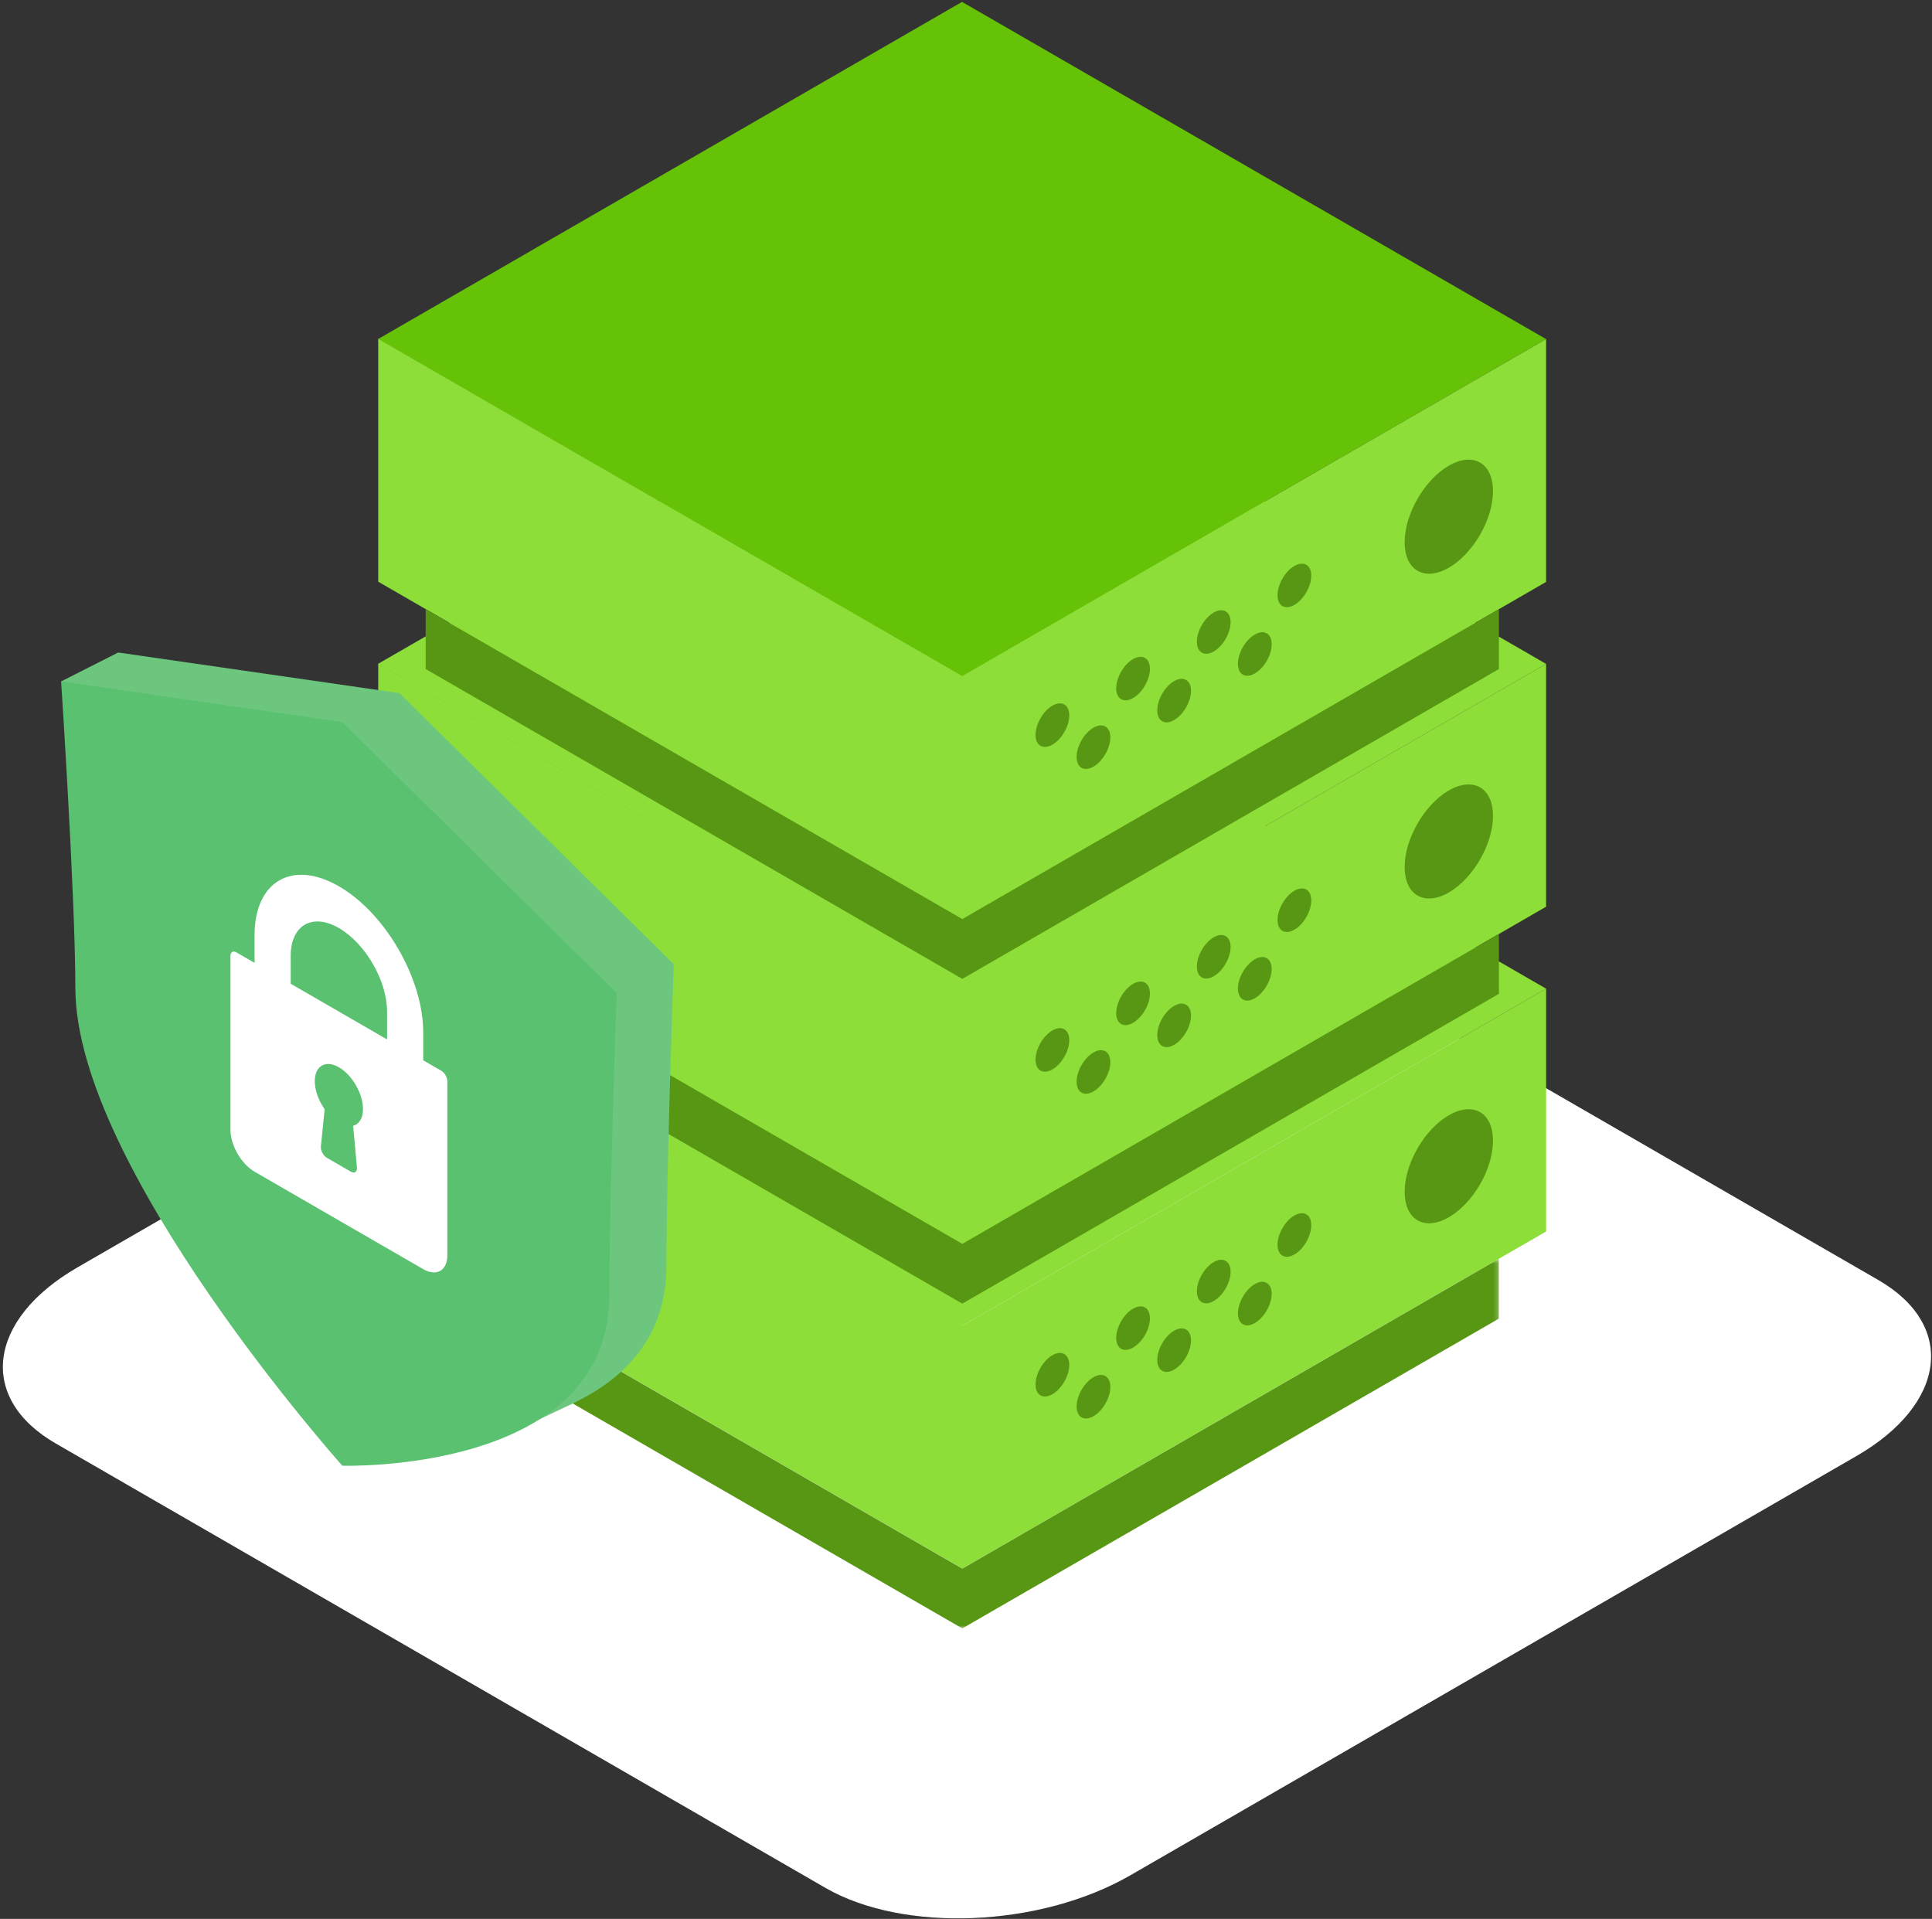 <svg width="438" height="435" viewBox="0 0 438 435" fill="none" xmlns="http://www.w3.org/2000/svg">
<rect x="0" y="0" width="438" height="435" fill="#333333" stroke="none"/>
<path d="M182.152 192.271L17.579 287.288C-2.892 299.107 -5.115 316.983 12.61 327.217L187.129 427.973C204.854 438.208 235.817 436.924 256.284 425.109L420.86 330.089C441.331 318.273 443.553 300.395 425.829 290.16L251.311 189.404C243.279 184.766 232.534 182.495 221.274 182.495C207.683 182.495 193.347 185.807 182.152 192.271Z" fill="black"/>
<path d="M182.152 192.271L17.579 287.288C-2.892 299.107 -5.115 316.983 12.61 327.217L187.129 427.973C204.854 438.208 235.817 436.924 256.284 425.109L420.86 330.089C441.331 318.273 443.553 300.395 425.829 290.16L251.311 189.404C243.279 184.766 232.534 182.495 221.274 182.495C207.683 182.495 193.347 185.807 182.152 192.271Z" fill="white"/>
<path fill-rule="evenodd" clip-rule="evenodd" d="M85.688 224.128L218.097 300.575L350.512 224.126L218.102 147.677L85.688 224.128Z" fill="#8DDE39"/>
<path fill-rule="evenodd" clip-rule="evenodd" d="M218.1 300.574V355.618L350.514 279.167V224.125L218.1 300.574Z" fill="#8DDE39"/>
<path fill-rule="evenodd" clip-rule="evenodd" d="M85.748 279.12L218.163 355.571V300.53L85.748 224.078V279.12Z" fill="#8DDE39"/>
<path fill-rule="evenodd" clip-rule="evenodd" d="M289.627 282.169C289.627 284.607 291.339 285.596 293.451 284.377C295.563 283.158 297.275 280.191 297.275 277.753C297.275 275.316 295.563 274.327 293.451 275.546C291.339 276.765 289.627 279.729 289.627 282.169ZM280.649 297.717C280.649 300.157 282.361 301.144 284.473 299.925C286.585 298.706 288.298 295.742 288.298 293.302C288.298 290.864 286.585 289.875 284.473 291.094C282.361 292.315 280.649 295.28 280.649 297.717ZM271.34 292.727C271.34 295.165 273.052 296.154 275.164 294.935C277.276 293.716 278.986 290.749 278.986 288.311C278.986 285.874 277.276 284.885 275.164 286.104C273.052 287.325 271.34 290.287 271.34 292.727ZM262.363 308.277C262.363 310.714 264.075 311.703 266.187 310.484C268.299 309.265 270.009 306.299 270.009 303.861C270.009 301.423 268.299 300.434 266.187 301.653C264.075 302.872 262.363 305.836 262.363 308.277ZM253.052 303.285C253.052 305.725 254.764 306.712 256.876 305.493C258.988 304.274 260.7 301.307 260.7 298.869C260.7 296.432 258.988 295.443 256.876 296.662C254.764 297.883 253.052 300.847 253.052 303.285ZM244.075 318.835C244.075 321.272 245.787 322.261 247.899 321.042C250.011 319.824 251.723 316.857 251.723 314.419C251.723 311.981 250.011 310.992 247.899 312.211C245.787 313.43 244.075 316.395 244.075 318.835ZM234.766 313.843C234.766 316.283 236.478 317.27 238.59 316.051C240.702 314.832 242.411 311.865 242.411 309.428C242.411 306.99 240.702 306.001 238.59 307.22C236.478 308.441 234.766 311.405 234.766 313.843ZM318.448 270.161C318.448 276.547 322.931 279.136 328.462 275.941C333.991 272.75 338.474 264.984 338.474 258.598C338.474 252.211 333.991 249.625 328.462 252.817C322.931 256.009 318.448 263.775 318.448 270.161Z" fill="#579713"/>
<mask id="mask0_429_1705" style="mask-type:alpha" maskUnits="userSpaceOnUse" x="96" y="285" width="244" height="85">
<path d="M96.504 285.359H339.818V369.151H96.504V285.359Z" fill="white"/>
</mask>
<g mask="url(#mask0_429_1705)">
<path fill-rule="evenodd" clip-rule="evenodd" d="M218.162 355.599L339.818 285.359V298.913L218.162 369.152L96.504 298.913V285.359L218.162 355.599Z" fill="#579713"/>
</g>
<path fill-rule="evenodd" clip-rule="evenodd" d="M218.097 226.949L350.512 150.5L218.1 74.051L85.688 150.502L218.097 226.949Z" fill="#8DDE39"/>
<path fill-rule="evenodd" clip-rule="evenodd" d="M218.1 281.992L350.512 205.543V150.499L218.1 226.951V281.992Z" fill="#8DDE39"/>
<path fill-rule="evenodd" clip-rule="evenodd" d="M85.748 205.495L218.16 281.944V226.902L85.748 150.453V205.495Z" fill="#8DDE39"/>
<path fill-rule="evenodd" clip-rule="evenodd" d="M289.627 208.543C289.627 210.983 291.339 211.97 293.451 210.751C295.563 209.532 297.275 206.568 297.275 204.127C297.275 201.69 295.563 200.701 293.451 201.92C291.339 203.141 289.627 206.105 289.627 208.543ZM280.649 224.092C280.649 226.53 282.361 227.519 284.473 226.3C286.585 225.081 288.298 222.115 288.298 219.677C288.298 217.239 286.585 216.25 284.473 217.469C282.361 218.688 280.649 221.652 280.649 224.092ZM271.34 219.101C271.34 221.541 273.052 222.528 275.164 221.309C277.276 220.09 278.986 217.126 278.986 214.686C278.986 212.248 277.276 211.259 275.164 212.478C273.052 213.699 271.34 216.663 271.34 219.101ZM262.363 234.651C262.363 237.088 264.075 238.077 266.187 236.858C268.299 235.639 270.009 232.673 270.009 230.235C270.009 227.797 268.299 226.808 266.187 228.027C264.075 229.248 262.363 232.213 262.363 234.651ZM253.052 229.659C253.052 232.099 254.764 233.086 256.876 231.867C258.988 230.648 260.7 227.684 260.7 225.244C260.7 222.806 258.988 221.819 256.876 223.036C254.764 224.257 253.052 227.222 253.052 229.659ZM244.075 245.209C244.075 247.649 245.787 248.635 247.899 247.416C250.011 246.198 251.723 243.231 251.723 240.793C251.723 238.355 250.011 237.366 247.899 238.585C245.787 239.807 244.075 242.771 244.075 245.209ZM234.766 240.218C234.766 242.656 236.478 243.645 238.59 242.426C240.702 241.207 242.411 238.24 242.411 235.803C242.411 233.365 240.702 232.376 238.59 233.595C236.478 234.814 234.766 237.778 234.766 240.218ZM318.448 196.535C318.448 202.921 322.931 205.51 328.462 202.316C333.991 199.124 338.474 191.358 338.474 184.972C338.474 178.588 333.991 175.999 328.462 179.191C322.931 182.386 318.448 190.149 318.448 196.535Z" fill="#579713"/>
<path fill-rule="evenodd" clip-rule="evenodd" d="M218.162 281.975L339.818 211.735V225.288L218.162 295.526L96.504 225.288V211.735L218.162 281.975Z" fill="#579713"/>
<path fill-rule="evenodd" clip-rule="evenodd" d="M218.097 153.323L350.512 76.874L218.1 0.427L85.688 76.876L218.097 153.323Z" fill="#66C206"/>
<path fill-rule="evenodd" clip-rule="evenodd" d="M218.1 208.367L350.512 131.918V76.874L218.1 153.325V208.367Z" fill="#8DDE39"/>
<path fill-rule="evenodd" clip-rule="evenodd" d="M85.748 131.87L218.16 208.319V153.278L85.748 76.829V131.87Z" fill="#8DDE39"/>
<path fill-rule="evenodd" clip-rule="evenodd" d="M289.627 134.918C289.627 137.356 291.339 138.345 293.451 137.126C295.563 135.907 297.275 132.94 297.275 130.503C297.275 128.065 295.563 127.076 293.451 128.295C291.339 129.514 289.627 132.478 289.627 134.918ZM280.649 150.467C280.649 152.907 282.361 153.893 284.473 152.674C286.585 151.456 288.298 148.491 288.298 146.051C288.298 143.613 286.585 142.624 284.473 143.843C282.361 145.065 280.649 148.029 280.649 150.467ZM271.34 145.476C271.34 147.914 273.052 148.903 275.164 147.684C277.276 146.465 278.986 143.498 278.986 141.061C278.986 138.623 277.276 137.634 275.164 138.853C273.052 140.072 271.34 143.036 271.34 145.476ZM262.363 161.025C262.363 163.465 264.075 164.451 266.187 163.233C268.299 162.014 270.009 159.049 270.009 156.609C270.009 154.172 268.299 153.183 266.187 154.401C264.075 155.623 262.363 158.587 262.363 161.025ZM253.052 156.034C253.052 158.472 254.764 159.461 256.876 158.242C258.988 157.023 260.7 154.057 260.7 151.619C260.7 149.181 258.988 148.192 256.876 149.411C254.764 150.63 253.052 153.594 253.052 156.034ZM244.075 171.584C244.075 174.022 245.787 175.01 247.899 173.792C250.011 172.573 251.723 169.606 251.723 167.168C251.723 164.731 250.011 163.742 247.899 164.96C245.787 166.179 244.075 169.144 244.075 171.584ZM234.766 166.593C234.766 169.033 236.478 170.019 238.59 168.8C240.702 167.582 242.411 164.615 242.411 162.177C242.411 159.739 240.702 158.75 238.59 159.969C236.478 161.19 234.766 164.155 234.766 166.593ZM318.448 122.91C318.448 129.297 322.931 131.885 328.462 128.691C333.991 125.499 338.474 117.733 338.474 111.347C338.474 104.961 333.991 102.372 328.462 105.567C322.931 108.759 318.448 116.524 318.448 122.91Z" fill="#579713"/>
<path fill-rule="evenodd" clip-rule="evenodd" d="M218.162 208.349L339.818 138.109V151.662L218.162 221.902L96.504 151.662V138.109L218.162 208.349Z" fill="#579713"/>
<path fill-rule="evenodd" clip-rule="evenodd" d="M30.02 217.413C30.02 257.996 90.547 325.703 90.547 325.703C90.547 325.703 151.078 327.619 151.078 287.036C151.078 265.467 152.744 218.577 152.744 218.577L90.547 157.123L26.791 147.917C26.791 147.917 30.02 196.782 30.02 217.413Z" fill="#6DC67E"/>
<path fill-rule="evenodd" clip-rule="evenodd" d="M13.854 154.478L26.79 147.919L34.576 164.545L13.854 154.478Z" fill="#6DC67E"/>
<path fill-rule="evenodd" clip-rule="evenodd" d="M110.938 327.145L130.311 317.922L112.117 312.643L110.938 327.145Z" fill="#6DC67E"/>
<path fill-rule="evenodd" clip-rule="evenodd" d="M17.082 223.975C17.082 264.555 77.61 332.265 77.61 332.265C77.61 332.265 138.14 334.181 138.14 293.595C138.14 272.029 139.807 225.136 139.807 225.136L77.61 163.682L13.854 154.476C13.854 154.476 17.082 203.341 17.082 223.975Z" fill="#59C170"/>
<path fill-rule="evenodd" clip-rule="evenodd" d="M65.906 216.693C65.906 209.73 70.808 206.899 76.832 210.381C82.856 213.862 87.755 222.355 87.755 229.318V235.63L65.906 223.006V216.693ZM73.603 251.466C72.204 249.482 71.369 247.138 71.369 245.1C71.369 241.619 73.82 240.202 76.832 241.943C79.844 243.683 82.295 247.931 82.295 251.413C82.295 253.451 81.457 254.829 80.058 255.197L80.92 264.646C80.964 265.116 80.839 265.493 80.581 265.674C80.323 265.861 79.951 265.838 79.562 265.615L74.099 262.457C73.71 262.234 73.342 261.827 73.083 261.343C72.825 260.859 72.7 260.339 72.742 259.92L73.603 251.466ZM52.248 216.693V256.145C52.248 259.626 54.702 263.874 57.714 265.615L95.951 287.707C97.486 288.595 98.879 288.663 99.872 288.051C100.825 287.466 101.413 286.257 101.413 284.552V245.1C101.413 244.227 100.804 243.167 100.047 242.733L95.951 240.365V234.053C95.951 221.868 87.374 207.003 76.832 200.914C66.29 194.821 57.714 199.776 57.714 211.958V218.271L53.614 215.903C52.86 215.466 52.248 215.82 52.248 216.693Z" fill="white"/>
</svg>
